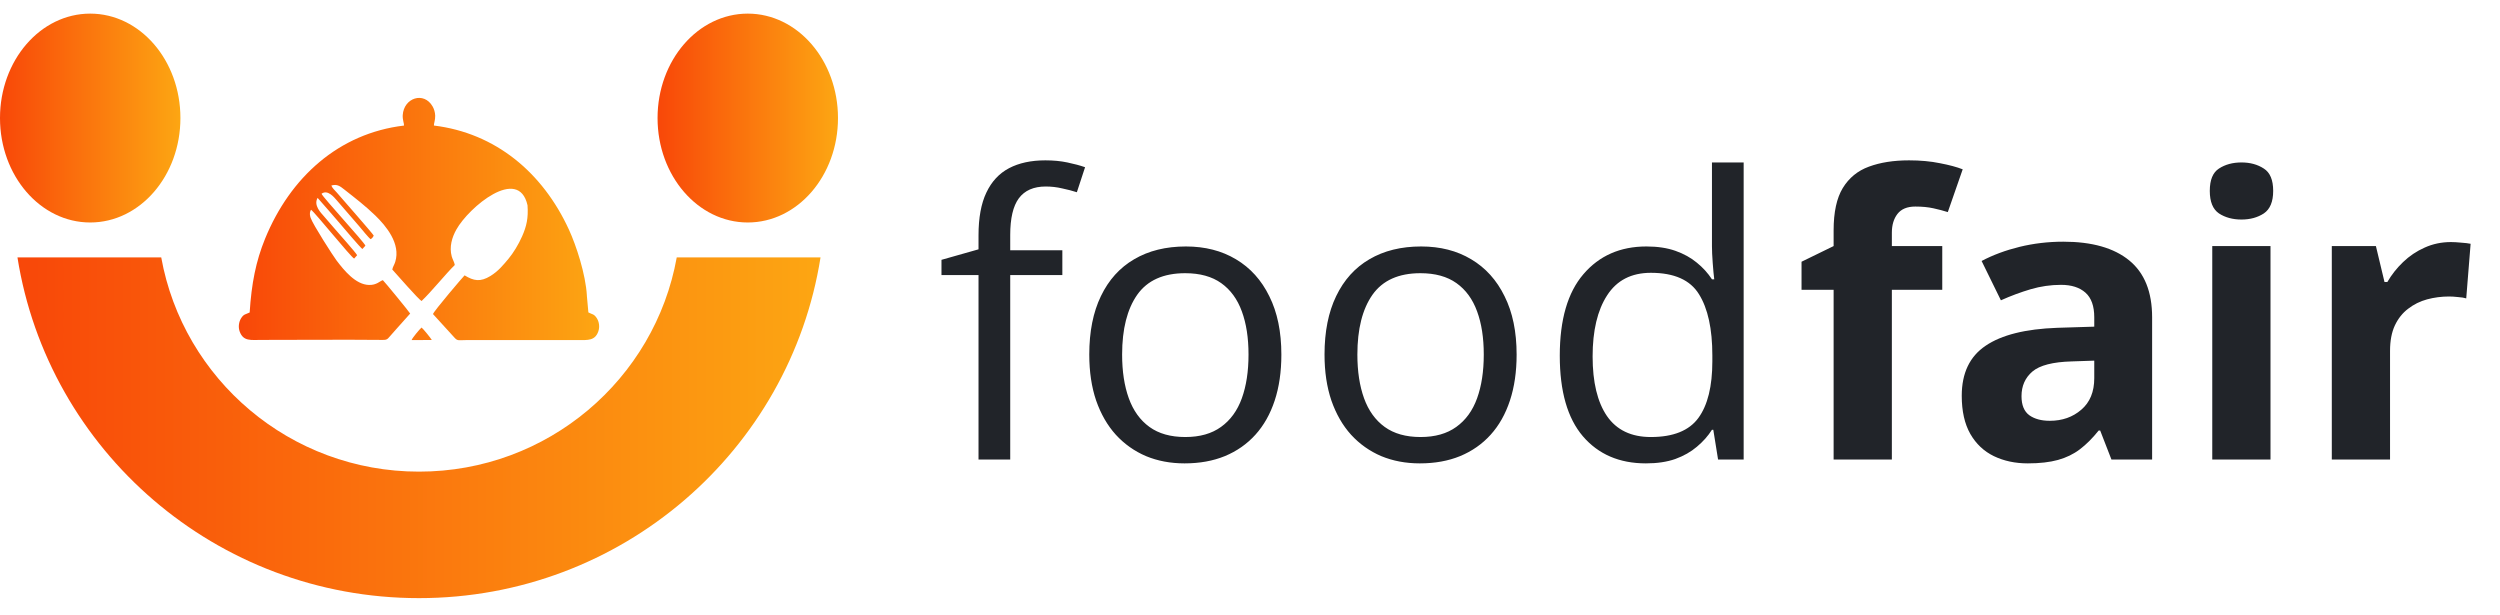 <svg
  width="179"
  height="44"
  viewBox="0 0 179 44"
  fill="none"
  xmlns="http://www.w3.org/2000/svg"
>
<path
    d="M76.064 19.697H72.332V32.904H70.062V19.697H67.41V18.604L70.062 17.852V16.854C70.062 15.596 70.249 14.575 70.623 13.791C70.997 12.998 71.539 12.415 72.25 12.041C72.961 11.668 73.827 11.481 74.848 11.481C75.422 11.481 75.946 11.531 76.42 11.631C76.903 11.731 77.327 11.845 77.691 11.973L77.103 13.764C76.794 13.664 76.443 13.572 76.051 13.49C75.668 13.399 75.276 13.354 74.875 13.354C74.009 13.354 73.367 13.636 72.947 14.201C72.537 14.757 72.332 15.632 72.332 16.826V17.92H76.064V19.697ZM91.746 25.385C91.746 26.615 91.587 27.714 91.268 28.68C90.949 29.646 90.488 30.462 89.887 31.127C89.285 31.793 88.556 32.303 87.699 32.658C86.852 33.005 85.89 33.178 84.814 33.178C83.812 33.178 82.891 33.005 82.053 32.658C81.223 32.303 80.503 31.793 79.893 31.127C79.291 30.462 78.822 29.646 78.484 28.68C78.156 27.714 77.992 26.615 77.992 25.385C77.992 23.744 78.27 22.35 78.826 21.201C79.382 20.044 80.175 19.164 81.205 18.563C82.244 17.952 83.479 17.647 84.91 17.647C86.277 17.647 87.471 17.952 88.492 18.563C89.522 19.173 90.32 20.058 90.885 21.215C91.459 22.363 91.746 23.753 91.746 25.385ZM80.344 25.385C80.344 26.588 80.503 27.632 80.822 28.516C81.141 29.4 81.633 30.084 82.299 30.567C82.964 31.05 83.821 31.291 84.869 31.291C85.908 31.291 86.76 31.05 87.426 30.567C88.1 30.084 88.597 29.4 88.916 28.516C89.235 27.632 89.394 26.588 89.394 25.385C89.394 24.191 89.235 23.161 88.916 22.295C88.597 21.42 88.105 20.746 87.439 20.272C86.774 19.798 85.913 19.561 84.856 19.561C83.297 19.561 82.153 20.076 81.424 21.106C80.704 22.136 80.344 23.562 80.344 25.385ZM108.59 25.385C108.59 26.615 108.43 27.714 108.111 28.68C107.792 29.646 107.332 30.462 106.73 31.127C106.129 31.793 105.4 32.303 104.543 32.658C103.695 33.005 102.734 33.178 101.658 33.178C100.656 33.178 99.735 33.005 98.897 32.658C98.067 32.303 97.347 31.793 96.736 31.127C96.135 30.462 95.665 29.646 95.328 28.68C95 27.714 94.836 26.615 94.836 25.385C94.836 23.744 95.114 22.35 95.67 21.201C96.226 20.044 97.019 19.164 98.049 18.563C99.088 17.952 100.323 17.647 101.754 17.647C103.121 17.647 104.315 17.952 105.336 18.563C106.366 19.173 107.163 20.058 107.729 21.215C108.303 22.363 108.59 23.753 108.59 25.385ZM97.188 25.385C97.188 26.588 97.347 27.632 97.666 28.516C97.985 29.4 98.477 30.084 99.143 30.567C99.808 31.05 100.665 31.291 101.713 31.291C102.752 31.291 103.604 31.05 104.27 30.567C104.944 30.084 105.441 29.4 105.76 28.516C106.079 27.632 106.238 26.588 106.238 25.385C106.238 24.191 106.079 23.161 105.76 22.295C105.441 21.42 104.949 20.746 104.283 20.272C103.618 19.798 102.757 19.561 101.699 19.561C100.141 19.561 98.997 20.076 98.268 21.106C97.547 22.136 97.188 23.562 97.188 25.385ZM117.846 33.178C115.95 33.178 114.446 32.531 113.334 31.236C112.231 29.942 111.68 28.019 111.68 25.467C111.68 22.888 112.245 20.942 113.375 19.629C114.505 18.308 116.009 17.647 117.887 17.647C118.68 17.647 119.372 17.752 119.965 17.961C120.557 18.171 121.068 18.453 121.496 18.809C121.924 19.155 122.285 19.552 122.576 19.998H122.74C122.704 19.716 122.667 19.328 122.631 18.836C122.594 18.344 122.576 17.943 122.576 17.633V11.631H124.846V32.904H123.014L122.672 30.772H122.576C122.294 31.218 121.934 31.624 121.496 31.988C121.068 32.353 120.553 32.645 119.951 32.864C119.359 33.073 118.657 33.178 117.846 33.178ZM118.201 31.291C119.805 31.291 120.94 30.835 121.605 29.924C122.271 29.013 122.604 27.659 122.604 25.863V25.453C122.604 23.548 122.285 22.085 121.646 21.065C121.018 20.044 119.869 19.533 118.201 19.533C116.807 19.533 115.763 20.071 115.07 21.147C114.378 22.213 114.031 23.671 114.031 25.522C114.031 27.363 114.373 28.785 115.057 29.787C115.749 30.79 116.798 31.291 118.201 31.291Z"
    fill="#212429"
  />
<path
    d="M139.066 20.75H135.457V32.904H131.287V20.75H128.99V18.74L131.287 17.619V16.498C131.287 15.195 131.506 14.183 131.943 13.463C132.39 12.734 133.014 12.223 133.816 11.932C134.628 11.631 135.585 11.481 136.688 11.481C137.499 11.481 138.237 11.549 138.902 11.686C139.568 11.813 140.11 11.959 140.529 12.123L139.463 15.186C139.144 15.085 138.798 14.994 138.424 14.912C138.05 14.83 137.622 14.789 137.139 14.789C136.555 14.789 136.127 14.967 135.854 15.322C135.589 15.669 135.457 16.115 135.457 16.662V17.619H139.066V20.75ZM147.734 17.305C149.785 17.305 151.357 17.752 152.451 18.645C153.545 19.538 154.092 20.896 154.092 22.719V32.904H151.18L150.373 30.826H150.264C149.826 31.373 149.38 31.82 148.924 32.166C148.468 32.513 147.944 32.768 147.352 32.932C146.759 33.096 146.039 33.178 145.191 33.178C144.289 33.178 143.478 33.005 142.758 32.658C142.047 32.312 141.486 31.783 141.076 31.072C140.666 30.352 140.461 29.441 140.461 28.338C140.461 26.716 141.031 25.522 142.17 24.756C143.309 23.981 145.018 23.553 147.297 23.471L149.949 23.389V22.719C149.949 21.917 149.74 21.329 149.32 20.955C148.901 20.582 148.318 20.395 147.57 20.395C146.832 20.395 146.107 20.5 145.396 20.709C144.686 20.919 143.975 21.183 143.264 21.502L141.883 18.686C142.694 18.257 143.601 17.92 144.604 17.674C145.615 17.428 146.659 17.305 147.734 17.305ZM149.949 25.822L148.336 25.877C146.987 25.914 146.048 26.155 145.52 26.602C145 27.048 144.74 27.636 144.74 28.365C144.74 29.003 144.927 29.459 145.301 29.733C145.674 29.997 146.162 30.129 146.764 30.129C147.657 30.129 148.409 29.865 149.02 29.336C149.639 28.808 149.949 28.055 149.949 27.08V25.822ZM162.568 17.619V32.904H158.398V17.619H162.568ZM160.49 11.631C161.11 11.631 161.643 11.777 162.09 12.069C162.536 12.351 162.76 12.884 162.76 13.668C162.76 14.443 162.536 14.981 162.09 15.281C161.643 15.573 161.11 15.719 160.49 15.719C159.861 15.719 159.324 15.573 158.877 15.281C158.439 14.981 158.221 14.443 158.221 13.668C158.221 12.884 158.439 12.351 158.877 12.069C159.324 11.777 159.861 11.631 160.49 11.631ZM175.488 17.332C175.698 17.332 175.939 17.346 176.213 17.373C176.495 17.392 176.723 17.419 176.896 17.455L176.582 21.365C176.445 21.32 176.249 21.288 175.994 21.27C175.748 21.242 175.534 21.229 175.352 21.229C174.814 21.229 174.29 21.297 173.779 21.434C173.278 21.57 172.827 21.794 172.426 22.104C172.025 22.404 171.706 22.805 171.469 23.307C171.241 23.799 171.127 24.405 171.127 25.125V32.904H166.957V17.619H170.115L170.73 20.19H170.936C171.236 19.67 171.61 19.196 172.057 18.768C172.512 18.33 173.027 17.984 173.602 17.729C174.185 17.464 174.814 17.332 175.488 17.332Z"
    fill="#212429"
  />
<path
    fill-rule="evenodd"
    clip-rule="evenodd"
    d="M58.75 18.429C56.561 32.253 44.523 42.826 30 42.826C15.476 42.826 3.439 32.253 1.25 18.429H11.544C13.11 27.149 20.776 33.769 30 33.769C39.223 33.769 46.889 27.149 48.455 18.429H58.75Z"
    fill="url(#paint0_linear_176_1474)"
  />
<path
    fill-rule="evenodd"
    clip-rule="evenodd"
    d="M42.022 21.177C41.935 19.633 41.259 17.581 40.734 16.438C38.854 12.348 35.474 9.525 31.067 8.989C31.058 8.853 31.171 8.589 31.16 8.285C31.151 8.03 31.079 7.804 30.975 7.622C30.349 6.524 28.907 7.007 28.835 8.249C28.817 8.579 28.938 8.838 28.927 8.99C24.253 9.547 20.78 12.693 18.981 17.088C18.318 18.709 18.007 20.313 17.876 22.373C17.579 22.52 17.453 22.474 17.253 22.803C17.106 23.046 17.04 23.421 17.167 23.753C17.434 24.452 17.959 24.338 18.725 24.338C21.586 24.338 24.531 24.311 27.381 24.338C27.81 24.342 27.713 24.282 28.326 23.617L29.368 22.451C29.313 22.336 27.503 20.132 27.413 20.06C27.192 20.122 26.975 20.419 26.415 20.403C25.458 20.375 24.641 19.365 24.096 18.649C23.866 18.347 22.412 16.088 22.244 15.605C22.189 15.452 22.158 15.242 22.233 15.085C22.255 15.04 22.253 15.047 22.274 15.021C22.573 15.237 25.146 18.433 25.357 18.514L25.571 18.273C25.518 18.133 24.163 16.608 23.968 16.383C23.69 16.064 23.432 15.769 23.158 15.445C22.993 15.251 22.428 14.699 22.741 14.168L23.538 15.077C23.809 15.393 24.062 15.68 24.332 15.997C24.512 16.209 25.845 17.786 25.948 17.828L26.163 17.59C26.08 17.336 23.129 14.148 23.021 13.873C23.458 13.544 23.931 14.134 24.096 14.323L25.716 16.196C25.872 16.379 26.388 17.023 26.54 17.126C26.636 17.065 26.715 16.981 26.758 16.865C26.637 16.665 24.483 14.214 24.104 13.774C23.988 13.641 23.788 13.466 23.724 13.284C24.137 13.159 24.35 13.332 24.653 13.57C25.456 14.203 26.155 14.736 26.874 15.433C27.627 16.164 28.709 17.441 28.298 18.754C28.234 18.962 28.127 19.098 28.087 19.297C28.433 19.673 29.944 21.416 30.183 21.553C30.845 20.938 31.972 19.54 32.563 18.975C32.538 18.789 32.402 18.57 32.345 18.365C32.154 17.671 32.366 16.989 32.675 16.436C33.569 14.834 37.131 11.851 37.77 14.698C37.837 15.616 37.699 16.203 37.386 16.915C37.122 17.516 36.742 18.128 36.411 18.524C36.024 18.985 35.672 19.42 35.115 19.761C34.394 20.203 33.921 20.117 33.265 19.715C33.226 19.735 31.038 22.297 31.003 22.488L32.548 24.183C32.774 24.428 32.83 24.35 33.39 24.35H41.392C42.093 24.35 42.602 24.402 42.839 23.73C42.953 23.407 42.894 23.04 42.742 22.8C42.53 22.464 42.425 22.527 42.128 22.369L42.02 21.177L42.022 21.177ZM30.184 23.452C30.072 23.534 29.49 24.232 29.472 24.351L30.916 24.343C30.876 24.249 30.299 23.534 30.184 23.452Z"
    fill="url(#paint1_linear_176_1474)"
  />
<path
    d="M53.54 15.93C57.108 15.93 60 12.582 60 8.453C60 4.323 57.108 0.975 53.54 0.975C49.973 0.975 47.081 4.323 47.081 8.453C47.081 12.582 49.973 15.93 53.54 15.93Z"
    fill="url(#paint2_linear_176_1474)"
  />
<path
    d="M6.459 15.93C10.027 15.93 12.918 12.582 12.918 8.453C12.918 4.323 10.027 0.975 6.459 0.975C2.892 0.975 0 4.323 0 8.453C0 12.582 2.892 15.93 6.459 15.93Z"
    fill="url(#paint3_linear_176_1474)"
  />
<defs>
<linearGradient
      id="paint0_linear_176_1474"
      x1="62.931"
      y1="30.828"
      x2="-2.409"
      y2="30.828"
      gradientUnits="userSpaceOnUse"
    >
<stop stop-color="#FDAD13" />
<stop offset="1" stop-color="#F84108" />
</linearGradient>
<linearGradient
      id="paint1_linear_176_1474"
      x1="44.775"
      y1="15.828"
      x2="15.458"
      y2="15.828"
      gradientUnits="userSpaceOnUse"
    >
<stop stop-color="#FDAD13" />
<stop offset="1" stop-color="#F84108" />
</linearGradient>
<linearGradient
      id="paint2_linear_176_1474"
      x1="60.939"
      y1="8.575"
      x2="46.259"
      y2="8.575"
      gradientUnits="userSpaceOnUse"
    >
<stop stop-color="#FDAD13" />
<stop offset="1" stop-color="#F84108" />
</linearGradient>
<linearGradient
      id="paint3_linear_176_1474"
      x1="13.858"
      y1="8.575"
      x2="-0.822"
      y2="8.575"
      gradientUnits="userSpaceOnUse"
    >
<stop stop-color="#FDAD13" />
<stop offset="1" stop-color="#F84108" />
</linearGradient>
</defs>
</svg>
